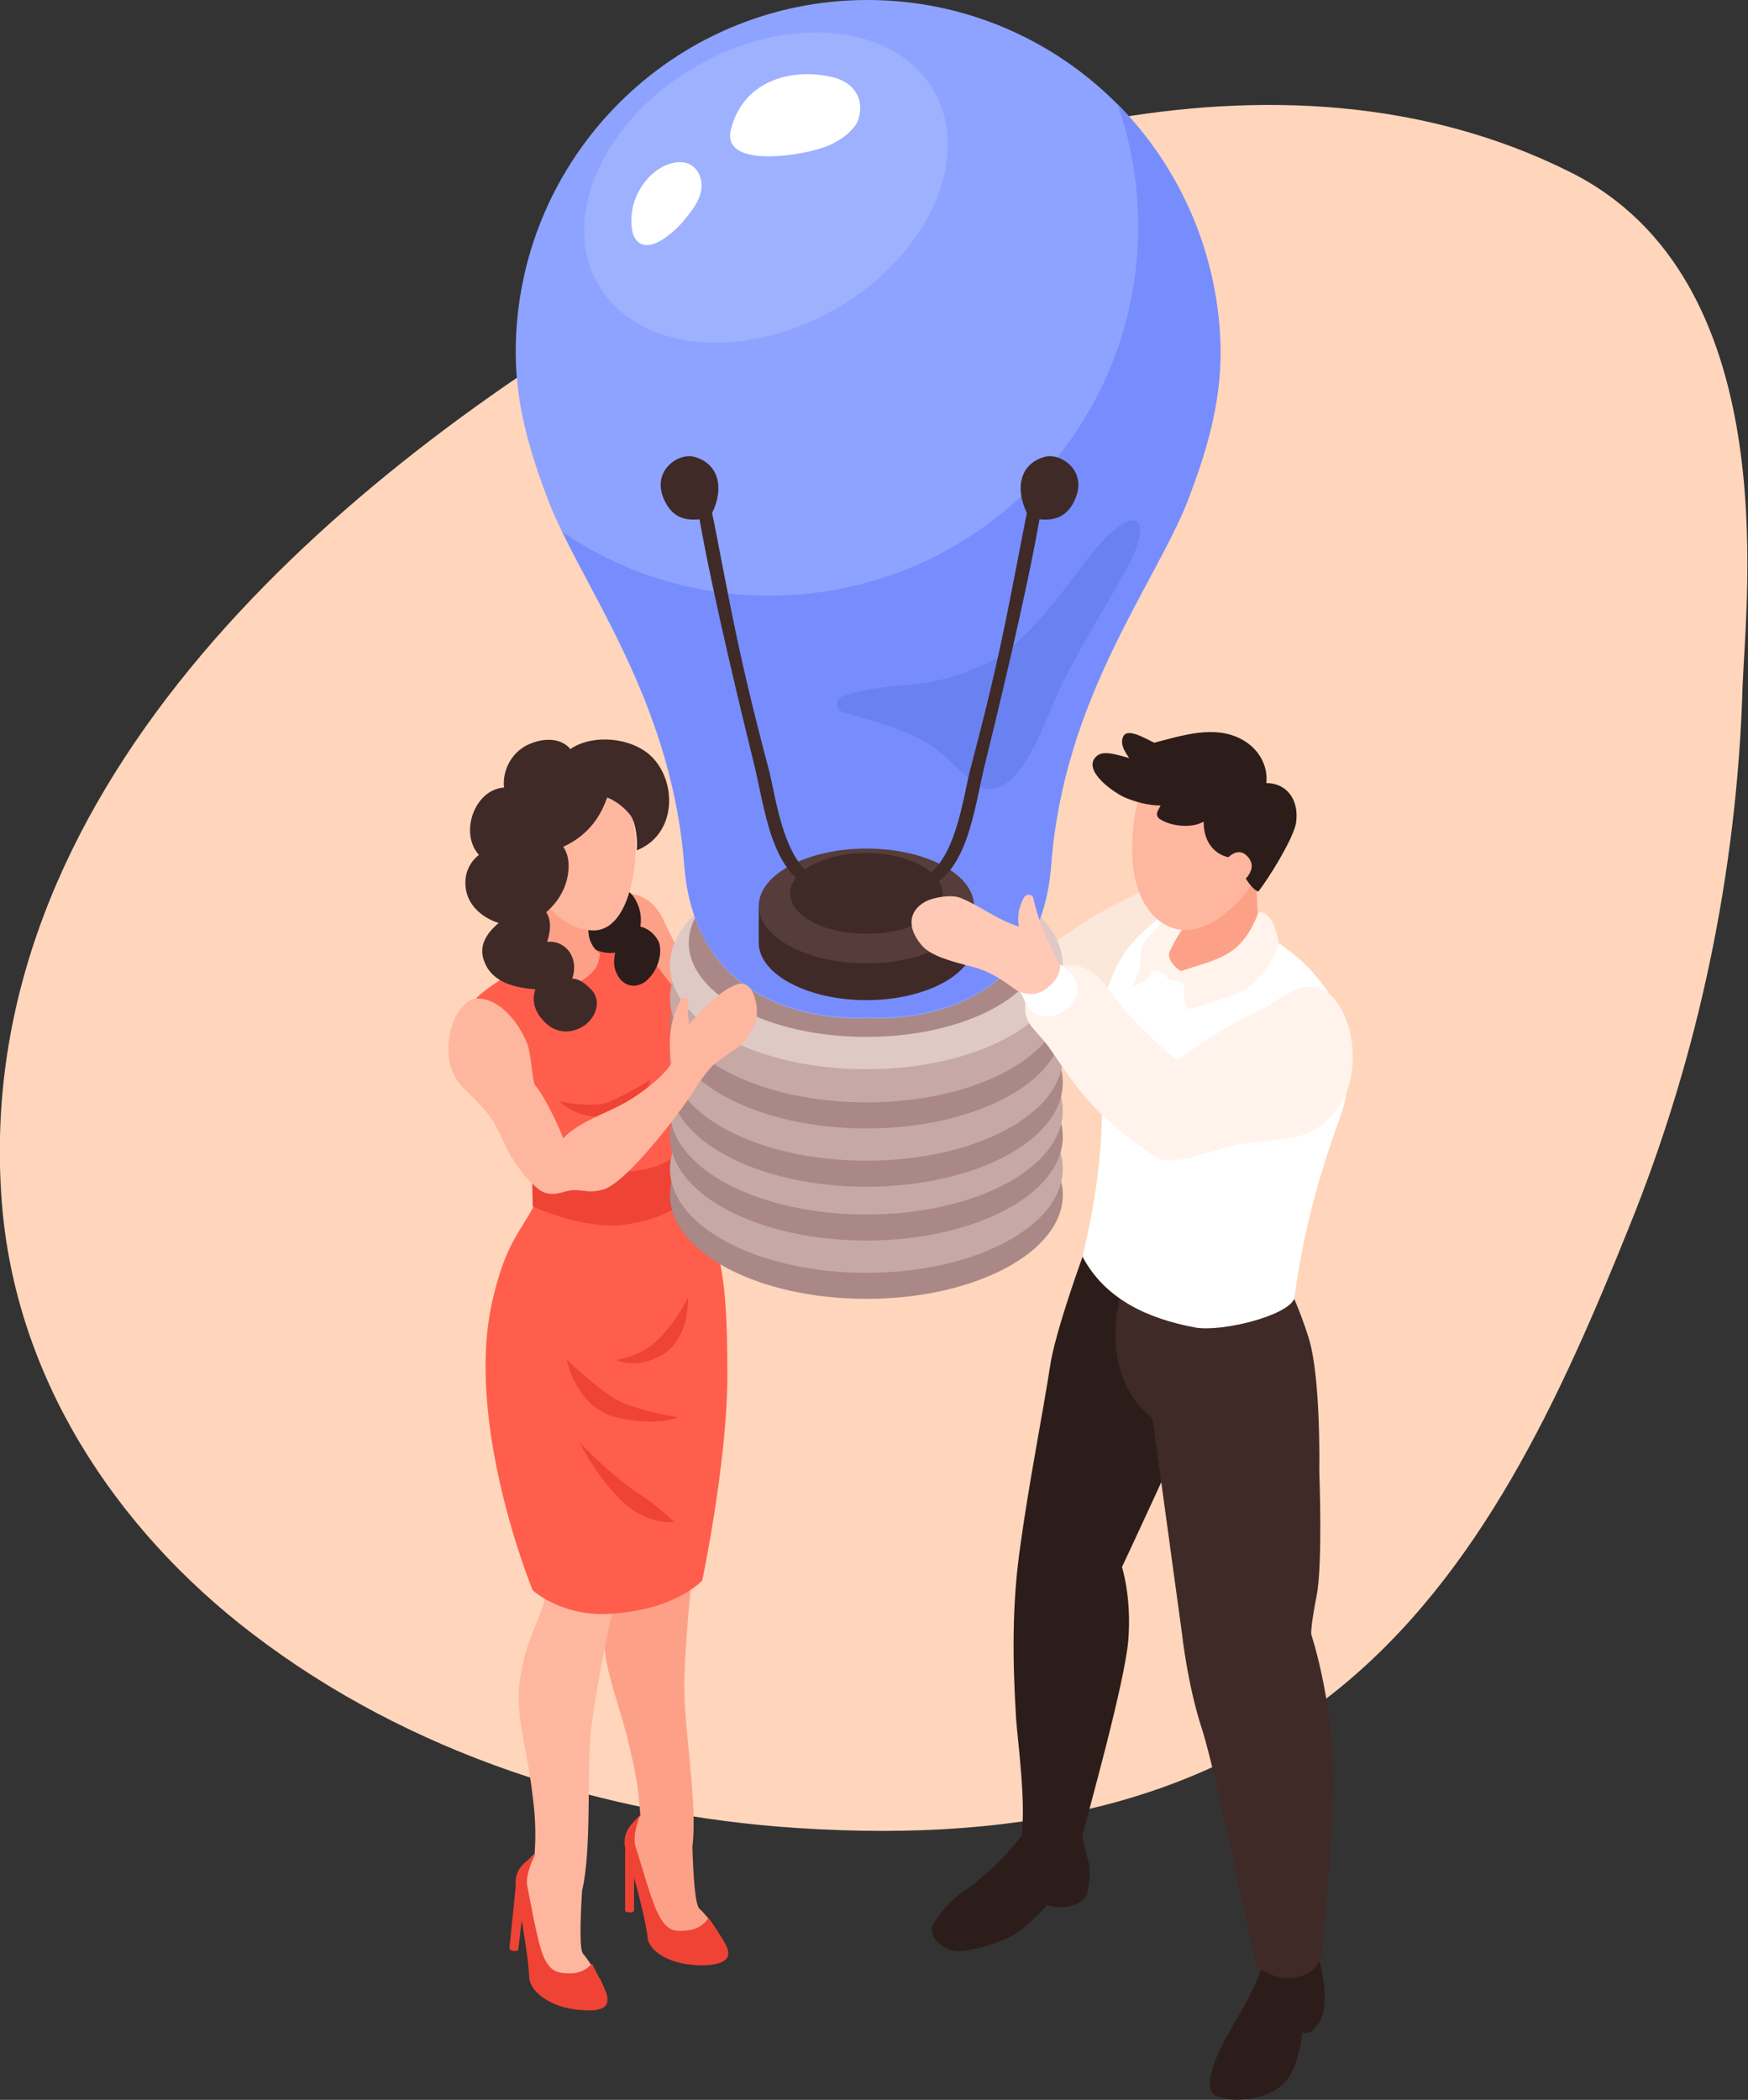 <?xml version="1.0" encoding="utf-8"?>
<!-- Generator: Adobe Illustrator 23.0.1, SVG Export Plug-In . SVG Version: 6.00 Build 0)  -->
<svg version="1.1" id="Layer_1" xmlns="http://www.w3.org/2000/svg" xmlns:xlink="http://www.w3.org/1999/xlink" x="0px" y="0px"
	 viewBox="0 0 194.9 234.1" style="enable-background:new 0 0 194.9 234.1;" xml:space="preserve">
<rect x="0" y="0" width="194.9" height="234.1" fill="#333333" stroke="none"/>
<style type="text/css">
	.st0{fill:#FFD6BB;}
	.st1{fill:#FCE8DB;}
	.st2{fill:#FFC9B6;}
	.st3{fill:#F4EBEA;}
	.st4{fill:#2C1D1B;}
	.st5{fill:#3F2A28;}
	.st6{fill:#FFFFFF;}
	.st7{fill:#FCA188;}
	.st8{fill:#FFF3EB;}
	.st9{fill:#FFB69F;}
	.st10{fill:#EF4335;}
	.st11{fill:#FF5E4C;}
	.st12{fill:#AA8887;}
	.st13{fill:#C6A8A5;}
	.st14{fill:#DEC9C5;}
	.st15{fill:#8DA3FF;}
	.st16{fill:#778DFD;}
	.st17{opacity:0.5;fill:#AEC1FF;enable-background:new    ;}
	.st18{opacity:0.5;fill:#5E79E6;enable-background:new    ;}
	.st19{fill:#563C3B;}
</style>
<g>
	<path class="st0" d="M175.1,19.2C142.8,3,101.9,15.5,71.4,33.4C35.9,54.3-3.3,88.7,0.2,134c1.5,19.5,12.6,36.4,27.9,48.1
		c17.5,13.4,39.2,20.3,60.9,21.7c26.2,1.7,45.3-3.5,60.1-15.4c15.9-12.8,24.9-32.6,32.5-51.5c7.8-19.2,12.1-39.8,12.7-60.5
		C194.7,66.2,198.9,31.1,175.1,19.2z"/>
	<g>
		<g>
			<path class="st1" d="M133.7,98.4c-2.6-2.4-5.5,0.6-7.8,1.7c-3.5,1.6-5.6,3.1-9.3,5.6c-2-1.8-5-4.2-7.9-8.3
				c-1.2-1.6-3.2-3.1-6.3-1.8c-1.2,0.5-2.8,2.1-2.7,4.5c0.1,1.8,1.4,2.3,2.9,4.5s3,4.5,5.1,6.6c3.5,3.4,5.3,4.3,6.6,5.3
				c1.7,1.2,6.2-0.8,9.1-1.4c4.7-0.9,8.5,0.2,11.5-4.6C137.1,107.1,136.5,100.9,133.7,98.4z"/>
			<path class="st2" d="M104,95.8c-1.6-2.8-2.9-5.5-3.6-8.6c-0.1-0.4-0.7-0.5-1-0.1c-0.6,1.1-0.8,2.1-0.6,3.3
				c-2.5-0.8-4.1-2.2-6.5-3.2c-1-0.4-2.9-0.1-3.9,0.4c-2,1.1-2,3-0.5,4.8c1,1.3,3.6,1.9,5,2.3c3.2,0.7,4.4,2,7.2,3.9
				C102,99.3,104,97.1,104,95.8z"/>
			<path class="st3" d="M103.4,94.6c0,0,0.3,1.5-1.8,2.9c-1.3,0.8-2.6,0.2-2.6,0.2s0.6,1.5,1.2,2.1c0.6,0.6,2.6,1.2,4.2-0.5
				s0.9-2.6,0.5-3.3C104.5,95.3,103.4,94.6,103.4,94.6z"/>
			<path class="st4" d="M123,133.9c0,0-5.1,13.1-5.9,18.3s-2.4,13.3-3.3,19.9c-1,6.7-0.9,13.1-0.5,19.6c0.2,2.6,1.1,9.3,0.6,13
				c0.6,2.4,6.1,2.7,6.8-0.1c0.4-1.7,4.7-16.9,5.1-21.7c0.4-4.8-0.7-8.2-0.7-8.2s7-14.9,9.4-20.8c2.4-5.9,0.8-13.1,0.8-13.1
				L123,133.9z"/>
			<path class="st4" d="M120.6,204.1c0,0,0.2,1.6,0.7,3.2s-0.1,3.9-0.1,3.9s-0.4,1-1.9,1.3c-1.4,0.3-2.6-0.1-2.6-0.1s-1.4,1.7-3.2,3
				c-1.8,1.3-5.9,2.3-7,2.1c-1.8-0.3-2.7-1.6-2.6-2.5c0.1-0.9,2.2-3.4,3.9-4.4c1.1-0.7,3.6-3,4.4-3.9c1.3-1.4,2.2-2.8,2.2-2.8
				L120.6,204.1z"/>
			<path class="st4" d="M146.9,217.5c0,0,0.9,3.5,0.8,5.5c-0.1,2-0.6,2.5-1.2,3.2c-0.6,0.7-1.3,0.4-1.3,0.4s-0.3,4.2-2.3,5.9
				c-2,1.7-5.6,1.9-7.2,1.2c-1.6-0.6-0.6-3.6,1-6.5s3.7-6.1,4.2-8.8C144.9,217.9,146.9,217.5,146.9,217.5z"/>
			<path class="st5" d="M141.4,139.3c0,0,2.5,3.5,4.5,9.8c1.4,4.4,1.2,14.9,1.2,14.9s0.4,10.4-0.3,13.9c-0.7,3.6-0.6,4.3-0.6,4.3
				s2.9,8.6,2.4,18.7c-0.4,10.1-1.3,17.4-1.3,17.4s-0.6,1.9-3.2,2.2c-2.4,0.2-4.1-1.4-4.1-1.4s-4.4-21.5-6-26.4
				c-1.6-4.9-2.2-10.5-2.2-10.5l-3.3-24.1c0,0-6.5-4.3-3.2-15C127.5,136.4,141.4,139.3,141.4,139.3z"/>
			<path class="st6" d="M148.8,111.9c-3.2-6.4-11.9-11.1-18.9-10.1c-3.4,2.7-4.9,4.4-6.1,7.6c-1.1,2.9-1.6,6.3-1.2,9.3
				c1,9.1-1.1,17.9-1.9,21.4c2.5,4.7,7.2,6.9,12.6,7.9c3,0.5,10.2-1.3,11-3.2c1-7.3,2.6-13.3,5.1-20.2
				C150.8,120.9,150.7,115.6,148.8,111.9z"/>
			<path class="st7" d="M131.9,97.8c0,0,0.7,4.4-1,5.9c-1.6,1.5-1.6,4.7,1.6,5.7c3.9,1.3,6.7-1.6,9.2-3.5c-1.1-2.2-1.6-2.2-1.6-8.5
				C140.2,92.4,131.9,97.8,131.9,97.8z"/>
			<path class="st8" d="M140.3,101.7c0,0-0.8,2.7-2.8,4.2c-2.5,1.9-7.1,2.1-7.1,3.4c1.3,0,1.6,0.1,1.6,1c0,1.8,0.5,2.2,0.5,2.2
				s3.3-0.9,5.7-1.9c3-1.3,4.4-5.4,4.4-5.4S142.1,101.5,140.3,101.7z"/>
			<path class="st8" d="M130.5,101.8c0,0-2,2.1-2.8,3.1c-0.8,1-0.4,2.8-0.8,3.6c-0.4,0.8-0.6,1.4-0.6,1.4s1.7-0.4,2.1-1.4
				s2.1,0.8,2.1,0.8l1.2-1c0,0-1.9-1.2-1.2-2.4c0.6-1.3,1.7-2.9,1.7-2.9L130.5,101.8z"/>
			<g>
				<path class="st9" d="M139,86.9c-2.4-2.7-8.9-3.8-11.2,0.1c-1.7,3-1.8,8.3-1.3,10.7c1,5.1,5.2,8.1,10,4.2
					C141.2,98.3,143.3,91.6,139,86.9z"/>
				<path class="st4" d="M144.5,91.8c0.4-2.6-1-4.5-3.3-4.5c0.2-2-0.9-3.9-2.8-4.9c-3-1.6-6.6-0.4-9.7,0.4c-0.9-0.4-3.1-1.8-3.5-0.6
					c-0.3,0.8,0.2,1.6,0.7,2.3c-0.9-0.2-2.7-0.9-3.5-0.3c-1.9,1.4,1.3,3.9,3,4.7c1.2,0.5,2.6,0.9,4,0.9c-0.1,0.2-0.2,0.4-0.3,0.6
					c-0.2,0.3-0.1,0.7,0.2,0.9c1.2,0.8,3.5,1.1,4.9,0.3c0,1.3,0.4,2.6,1.5,3.4c0.5,0.4,1.4,0.7,2.3,0.7c0.2,1.2,1.3,3.3,2.3,3.7
					C141.4,98,144.1,93.7,144.5,91.8z"/>
				<path class="st9" d="M136.5,96.1c0,0,1.4-2.1,2.7-0.5c1.3,1.6-1.3,3.2-1.3,3.2L136.5,96.1z"/>
			</g>
		</g>
		<g>
			<path class="st7" d="M78,212.8c-0.5-0.4-0.7-3.7-0.8-6.9c0.6-4.8-0.9-12.9-0.9-17.9c0-2.9,0.5-9.6,1.1-14.3
				c0.5-3.9,1.2-7.3,1.6-11.1c1.2-5.2,1.5-10.6,0.9-16c-4.3,1.5-9.1,2.1-13.8,2c-0.5,3.9-0.5,7.9,0.3,11.9c0.5,2.4,1.2,4.6,2,6.8
				c0.6,1.6,1.2,3.2,1.3,5c0.1,2-1.8,5.2-2.1,7.1c-1.1,5.7,1.3,9.2,2.9,16.7c0.7,3,0.8,5.2,0.9,6.3c-0.6,0.7-0.9,1.1-1.1,1.6
				c-1,1.9,0.6,3.6,1.4,5.1c0.8,1.5,0.4,6,1.4,6.7s4.3,2.9,6.6,1.8C81.2,216.8,79.3,214,78,212.8z"/>
			<path class="st7" d="M99.9,108c-1.5,1.9-3.2,2.8-3.9,2.7c-0.7-0.1,0.2-1.3,0.7-2.7c0.5-1.4-0.8-1-1.9,0.6
				c-1.1,1.6-0.6,3.3-1.4,3.9c-0.8,0.6-5.3,2-7.7,2.5c-1,0.2-3,0.7-4.2,1.1c-1.5-2.4-5.4-8.9-7.5-13.5c-2.4-5.3-8.5-2.1-8.5-2.1
				l4.4,12c0,0,6.8,6.7,9.4,9.7c1.4,1.6,3,1.1,6.2,0.4c3.2-0.7,8-5.2,10.8-7.2c1.7-1.2,6.7-2.8,7-6.3
				C103.6,105.7,101.4,106.1,99.9,108z"/>
			<g>
				<path class="st10" d="M69.9,206.7c1,3,2.2,7.9,2.3,9.3c0.1,1.4,2.4,3.2,6.4,3.1c3.9-0.2,2.5-2.1,1.6-3.5
					c-0.4-0.7-0.8-1.2-1.2-1.8c0,0-0.6,1.2-2.3,1.4c-1.6,0.2-2.3,0-3.2-1.6s-2.1-6.2-2.6-7.6s0.5-3.7,0.5-3.7l0,0
					C70.3,203.5,69.1,204.4,69.9,206.7z"/>
				<path class="st10" d="M69.7,206.1v6.9c0,0.1,0.2,0.2,0.5,0.2s0.5-0.1,0.5-0.2v-5.3L69.7,206.1z"/>
			</g>
			<path class="st9" d="M65,217.8c-0.4-0.5-0.3-3.8-0.1-7c1.1-4.7,0.5-13,1-17.9c0.3-2.9,1.5-9.5,2.6-14.1c0.9-3.8,2-7.1,2.8-10.9
				c1.7-5.1,2.6-10.3,2.6-15.8c-4.4,1-9.3,1.1-13.9,0.6c-0.9,3.9-1.3,7.8-1,11.8c0.2,2.4,0.7,4.7,1.3,7c0.4,1.7,0.9,3.3,0.8,5.1
				c-0.1,2-1.9,5.5-2.4,7.3c-1.9,6.5-0.2,8.8,0.7,16.4c0.4,3,0.3,5.2,0.2,6.4c-0.7,0.6-1,1-1.3,1.5c-1.2,1.8,0.2,3.6,0.9,5.2
				s-0.3,6,0.6,6.8c0.9,0.8,4,3.3,6.3,2.5C67.8,222.1,66.2,219.2,65,217.8z"/>
			<g>
				<path class="st10" d="M57.6,210.9c0.6,3.1,1.4,8.1,1.4,9.5s2.1,3.5,6,3.7c3.9,0.3,2.7-1.8,2-3.3c-0.4-0.7-0.7-1.3-1-1.9
					c0,0-0.8,1.1-2.4,1.1c-1.6,0-2.3-0.3-3-1.9c-0.7-1.6-1.5-6.4-1.8-7.8s0.9-3.6,0.9-3.6l0,0C58.3,207.8,57.1,208.5,57.6,210.9z"/>
				<path class="st10" d="M57.5,210.3l-0.7,6.9c0,0.1,0.2,0.3,0.5,0.3s0.5,0,0.5-0.2l0.6-5.3L57.5,210.3z"/>
			</g>
			<path class="st11" d="M79.1,137.1c-1.5-3-3.5-4.9-3.5-7.1c0-3.1,0.1-6.9-0.7-9.8c0.9-1.2,3.7-2.6,2.3-6.5
				c-0.8-2.1-2.5-4.1-3.1-4.9c-1-1.3-2.6-3.5-4.3-4.6c-1.7-1.1-2.3-0.5-4,0.3c-0.2,0.1-6,2-10.1,4.8c-0.8,0.5-2.2,1.5-2.7,2.1
				c-1.3,1.5-1,2.8-1,4.3c0,0.1,4.6,8.4,6.9,13.6c0.8,1.9,1.8,2.9,0.6,5.2c-1.6,3-3.1,4.2-4.5,10.1c-3.4,13.8,4.4,32.7,4.4,32.7
				s3.3,3,8.7,2.6c7.2-0.4,10.2-3.7,10.2-3.7s2.7-12.8,2.8-22.4C81.1,147.5,81,140.9,79.1,137.1z"/>
			<path class="st4" d="M71.4,103.3c0.2-1.2-0.1-2.4-0.8-3.4c-1-1.2-3-2.3-4.5-1.4c0,0,0,0,0,0c-1.2,0.2-2.1,1.5-2.1,2.7
				c-0.9,2.8,2,5.4,4.6,5c-0.2,0.8-0.2,1.7,0.2,2.4c0.6,1.3,2,1.7,3.2,0.8c1.2-1,1.9-2.8,1.5-4.3C73.1,104.2,72.3,103.5,71.4,103.3z
				"/>
			<path class="st7" d="M61.8,109.8c1.5,0.3,2.6,0,3.9-1.1c1-0.8,1.1-1.7,1.2-2.4c-0.6-0.4-1.3-1.3-1.3-2.6c0-0.9,0.2-1.8,0.2-2.7
				c-1.3-0.6-2.5-1.4-4-1.7c-0.8-0.1-2.1-2.3-2.9-2.6c0.6,1.9,0.2,4.7,0.1,5.8c-0.2,1.3-0.5,4-1.3,5.4
				C58.3,108.5,60.5,109.5,61.8,109.8z"/>
			<path class="st9" d="M70.8,93c-0.2-2-0.9-4.6-2.6-5.9C66.6,85.8,65,85.8,63,86c-3.1,0.5-5.5,5.2-4.6,9.1c0.8,3.6,3.1,8.1,7.3,8.6
				C70.2,104.3,71.2,96.1,70.8,93z"/>
			<path class="st2" d="M62.6,94.5c0,0-1.7-1.9-2.4-0.4c-0.7,1.5,0.6,4,1.8,3.7C63.2,97.6,62.6,94.5,62.6,94.5z"/>
			<path class="st5" d="M72.6,84.3c-2.2-2.1-6.5-2.5-9-0.8c-1.2-1.4-3.3-1.2-4.9-0.4C57,84,56,85.9,56.2,87.8
				c-3.3,0.2-5,5.1-2.8,7.5c-1,0.8-1.6,2-1.5,3.4c0.1,2.1,1.8,3.6,3.7,4.2c-1.3,1.1-2.3,2.5-1.6,4.3c0.9,2.4,3.5,2.9,5.7,3.1
				c0,0,0,0,0,0c-0.6,1.6,0.3,3,1.2,3.8c1.3,1.2,3,1.1,4.3,0.2c1.2-0.9,1.9-2.6,0.8-3.9c-0.3-0.3-1.2-1.3-2.2-1.3
				c0.8-2.3-0.7-4.3-2.8-4.1c0.4-1.2,0.5-2.4-0.1-3.3c1.5-1.3,2.5-3.1,2.5-5.2c0-0.8-0.2-1.5-0.6-2.1c2.4-1.1,4-2.9,4.9-5.5
				c1,0.4,2,1.2,2.6,2c0.7,1,0.8,3.2,0.7,3.9C75.5,93,75.5,87.1,72.6,84.3z"/>
			<path class="st10" d="M59.3,130.2l0.1,4.3c0,0,5.8,2.7,10.4,2c5.5-0.8,6.9-3.1,6.9-3.1l-1.1-5.2c0,0-0.5,1.9-5.3,2.4
				C65.6,131.1,59.3,130.2,59.3,130.2z"/>
			<path class="st10" d="M63.2,151.6c0,0,1,5.3,5.5,6.4c4.5,1.1,6.9,0,6.9,0s-5-0.8-7.1-2.1C66.5,154.7,63.2,151.6,63.2,151.6z"/>
			<path class="st10" d="M68.7,151.6c0,0,3-0.3,5.1-2.7c2.1-2.3,2.9-4.3,2.9-4.3s0.3,4.5-2.8,6.4C70.8,152.8,68.7,151.6,68.7,151.6z
				"/>
			<path class="st10" d="M64.6,160.8c0,0,2.7,5.4,6.2,7.7c2.2,1.4,4.4,1.2,4.4,1.2s-1.8-1.8-4.3-3.4
				C68.3,164.6,64.6,160.8,64.6,160.8z"/>
			<path class="st10" d="M62.4,122.8c0,0,3.9,0.8,5.6,0c1.9-0.8,4.5-2.4,4.5-2.4s-0.7,3.3-4.5,4C64.5,125,62.4,122.8,62.4,122.8z"/>
		</g>
		<g>
			<g>
				<path class="st12" d="M96.6,121.6c-12.1,0-21.9,5.2-21.9,11.6s9.8,11.6,21.9,11.6s21.9-5.2,21.9-11.6
					C118.5,126.8,108.7,121.6,96.6,121.6z"/>
				<path class="st13" d="M96.6,118.7c-12.1,0-21.9,5.2-21.9,11.6s9.8,11.6,21.9,11.6s21.9-5.2,21.9-11.6S108.7,118.7,96.6,118.7z"
					/>
				<path class="st12" d="M96.6,115.1c-12.1,0-21.9,5.2-21.9,11.6s9.8,11.6,21.9,11.6s21.9-5.2,21.9-11.6S108.7,115.1,96.6,115.1z"
					/>
				<path class="st13" d="M96.6,112.2c-12.1,0-21.9,5.2-21.9,11.6s9.8,11.6,21.9,11.6s21.9-5.2,21.9-11.6S108.7,112.2,96.6,112.2z"
					/>
				<path class="st12" d="M96.6,109.1c-12.1,0-21.9,5.2-21.9,11.6s9.8,11.6,21.9,11.6s21.9-5.2,21.9-11.6
					C118.5,114.3,108.7,109.1,96.6,109.1z"/>
				<path class="st13" d="M96.6,106.2c-12.1,0-21.9,5.2-21.9,11.6s9.8,11.6,21.9,11.6s21.9-5.2,21.9-11.6S108.7,106.2,96.6,106.2z"
					/>
				<path class="st12" d="M96.6,102.6c-12.1,0-21.9,5.2-21.9,11.6s9.8,11.6,21.9,11.6s21.9-5.2,21.9-11.6S108.7,102.6,96.6,102.6z"
					/>
				<path class="st13" d="M96.6,99.7c-12.1,0-21.9,5.2-21.9,11.6s9.8,11.6,21.9,11.6s21.9-5.2,21.9-11.6S108.7,99.7,96.6,99.7z"/>
				<g>
					<path class="st14" d="M96.6,96c-12.1,0-21.9,5.2-21.9,11.6s9.8,11.6,21.9,11.6s21.9-5.2,21.9-11.6S108.7,96,96.6,96z"/>
					<path class="st12" d="M96.6,94.6c-10.9,0-19.8,4.7-19.8,10.5c0,5.8,8.9,10.5,19.8,10.5c10.9,0,19.8-4.7,19.8-10.5
						C116.4,99.3,107.5,94.6,96.6,94.6z"/>
				</g>
			</g>
			<g>
				<path class="st15" d="M136,39.3C136,17.6,118.4,0,96.7,0C75.1,0,57.5,17.6,57.5,39.3c0,5.8,1.6,11.2,3.6,16.4
					c3.6,9.5,13.8,22.1,15.2,40.8s20.5,17,20.5,17s19,1.7,20.4-17c1.4-18.7,11.6-31.3,15.3-40.8C134.4,50.5,136,45.1,136,39.3z"/>
				<path class="st16" d="M124.6,11.6c1.5,4.3,2.3,8.9,2.3,13.7c0,22.7-18.4,41.1-41.1,41.1c-8.6,0-16.5-2.6-23.1-7.1
					C67.1,68.3,75,80,76.3,96.4c1.4,18.7,20.5,17,20.5,17s19,1.7,20.4-17c1.4-18.7,11.6-31.3,15.3-40.8c2-5.1,3.6-10.5,3.6-16.4
					C136,28.5,131.6,18.7,124.6,11.6z"/>
				<ellipse transform="matrix(0.866 -0.5 0.5 0.866 1 45.508)" class="st17" cx="85.4" cy="20.9" rx="21.6" ry="15.6"/>
				<path class="st6" d="M93.2,8.7C88.9,7.5,83,8.6,81.5,14.4c-1.1,4.3,7.3,3,9.8,2.2c1.5-0.4,3.5-1.5,4.3-3
					C96.4,11.6,95.7,9.5,93.2,8.7z"/>
				<path class="st6" d="M78.2,20.3c-0.2-1.5-1.3-2.4-2.8-2.2c-2.4,0.3-4.5,2.8-4.9,5.3c-0.1,0.5-0.3,2.4,0.4,3.3
					c1.4,1.9,4.5-1,5.5-2.3C77.3,23.3,78.4,21.9,78.2,20.3z"/>
			</g>
			<path class="st18" d="M120.5,63.3c-2.2,3-6.6,8.8-10.2,10.5c-7.4,3.6-10.9,1.9-16.3,3.8c-0.9,0.3-0.9,1.5,0,1.8
				c3.6,1.1,8.4,2.2,11.2,4.8c1.3,1.2,3.9,3.8,5,3.8c3.5,0,5.8-6.1,7.2-9.5c2.7-6.4,8.6-14.9,9.4-17.7
				C128.2,56.7,125.2,56.8,120.5,63.3z"/>
			<g>
				<path class="st5" d="M105.8,101c-2.2-1.4-5.5-2.3-9.2-2.3c-3.7,0-7,0.9-9.2,2.3h-2.8v4.1c0,3.5,5.4,6.4,12,6.4s12-2.9,12-6.4
					V101H105.8z"/>
				<path class="st19" d="M96.6,94.6c-6.6,0-12,2.9-12,6.4c0,3.5,5.4,6.4,12,6.4s12-2.9,12-6.4S103.3,94.6,96.6,94.6z"/>
				<path class="st5" d="M96.6,95.1c-4.7,0-8.5,2-8.5,4.5s3.8,4.5,8.5,4.5c4.7,0,8.5-2,8.5-4.5C105.1,97.2,101.3,95.1,96.6,95.1z"/>
				<path class="st5" d="M92.7,98.4c-5-0.4-6-8.5-6.9-12.3c-0.5-1.9-2.1-7.9-3.4-13.9s-2.4-12.2-3-15c1.4-2.9,0.7-5.6-2.1-6.3
					c-1.8-0.4-5,1.8-3,5.3c1,1.7,2.4,1.8,3.7,1.7c1.5,8.6,4.9,22.5,6.2,27.8c1.3,5.6,2.1,13.3,8.5,13.9
					C93.7,99.7,93.8,98.5,92.7,98.4z"/>
				<path class="st5" d="M101.2,98.4c5-0.4,6-8.5,6.9-12.3c0.5-1.9,2.1-7.9,3.4-13.9s2.4-12.2,3-15c-1.4-2.9-0.7-5.6,2.1-6.3
					c1.8-0.4,5,1.8,3,5.3c-1,1.7-2.4,1.8-3.7,1.7c-1.5,8.6-4.9,22.5-6.2,27.8c-1.3,5.6-2.1,13.3-8.5,13.9
					C100.2,99.7,100.1,98.5,101.2,98.4z"/>
			</g>
		</g>
		<g>
			<path class="st8" d="M148.3,110.9c-2.6-2.4-5.5,0.6-7.8,1.7c-3.5,1.6-5.6,3.1-9.3,5.6c-2-1.8-5-4.2-7.9-8.3
				c-1.2-1.6-3.2-3.1-6.3-1.8c-1.2,0.5-2.8,2.1-2.7,4.5c0.1,1.8,1.4,2.3,2.9,4.5s3,4.5,5.1,6.6c3.5,3.4,5.3,4.3,6.6,5.3
				c1.7,1.2,6.2-0.8,9.1-1.4c4.7-0.9,8.5,0.2,11.5-4.6C151.7,119.7,151.1,113.4,148.3,110.9z"/>
			<path class="st2" d="M118.8,108.7c-1.6-2.8-2.9-5.5-3.6-8.6c-0.1-0.4-0.7-0.5-1-0.1c-0.6,1.1-0.8,2.1-0.6,3.3
				c-2.5-0.8-4.1-2.2-6.5-3.2c-1-0.4-2.9-0.1-3.9,0.4c-2,1.1-2,3-0.5,4.8c1,1.3,3.6,1.9,5,2.3c3.2,0.7,4.4,2,7.2,3.9
				C116.9,112.2,118.8,110,118.8,108.7z"/>
			<path class="st6" d="M118.2,107.5c0,0,0.3,1.5-1.8,2.9c-1.3,0.8-2.6,0.2-2.6,0.2s0.6,1.5,1.2,2.1c0.6,0.6,2.6,1.2,4.2-0.5
				s0.9-2.6,0.5-3.3C119.3,108.2,118.2,107.5,118.2,107.5z"/>
		</g>
		<path class="st9" d="M84.2,111.4c-0.4-1.5-1.2-2.2-2.6-1.4c-1.7,0.8-3.5,2.8-4.8,4.2c0.1-0.5-0.3-1.4,0-2.4
			c0.1-0.5-0.6-0.9-0.9-0.3c-1.1,1.9-1.5,4.5-1,7c-1.1,1.8-4.2,4-6.1,4.9c-1.8,0.9-4.5,1.9-6,3.5c-0.4-1.1-2.1-4.8-3.2-6
			c-0.3-1.1-0.4-3.4-0.8-4.5c-0.9-2.4-3.4-5.6-6.2-5c-1.9,1.1-2.6,3.5-2.6,5.6c0,4,2.6,4.6,4.7,7.6c1.5,2.1,1.6,4.4,4.9,7.6
			c0.5,0.4,1.2,1.3,3.2,0.7c1.9-0.6,2.5,0.3,4.5-0.3c2.6-0.8,8.4-8.4,10-10.9c0.4-0.7,1.8-2.7,2.5-3.2c0.9-0.7,1.9-1.3,2.8-2
			C84,115,84.8,113.4,84.2,111.4z"/>
	</g>
</g>
</svg>
